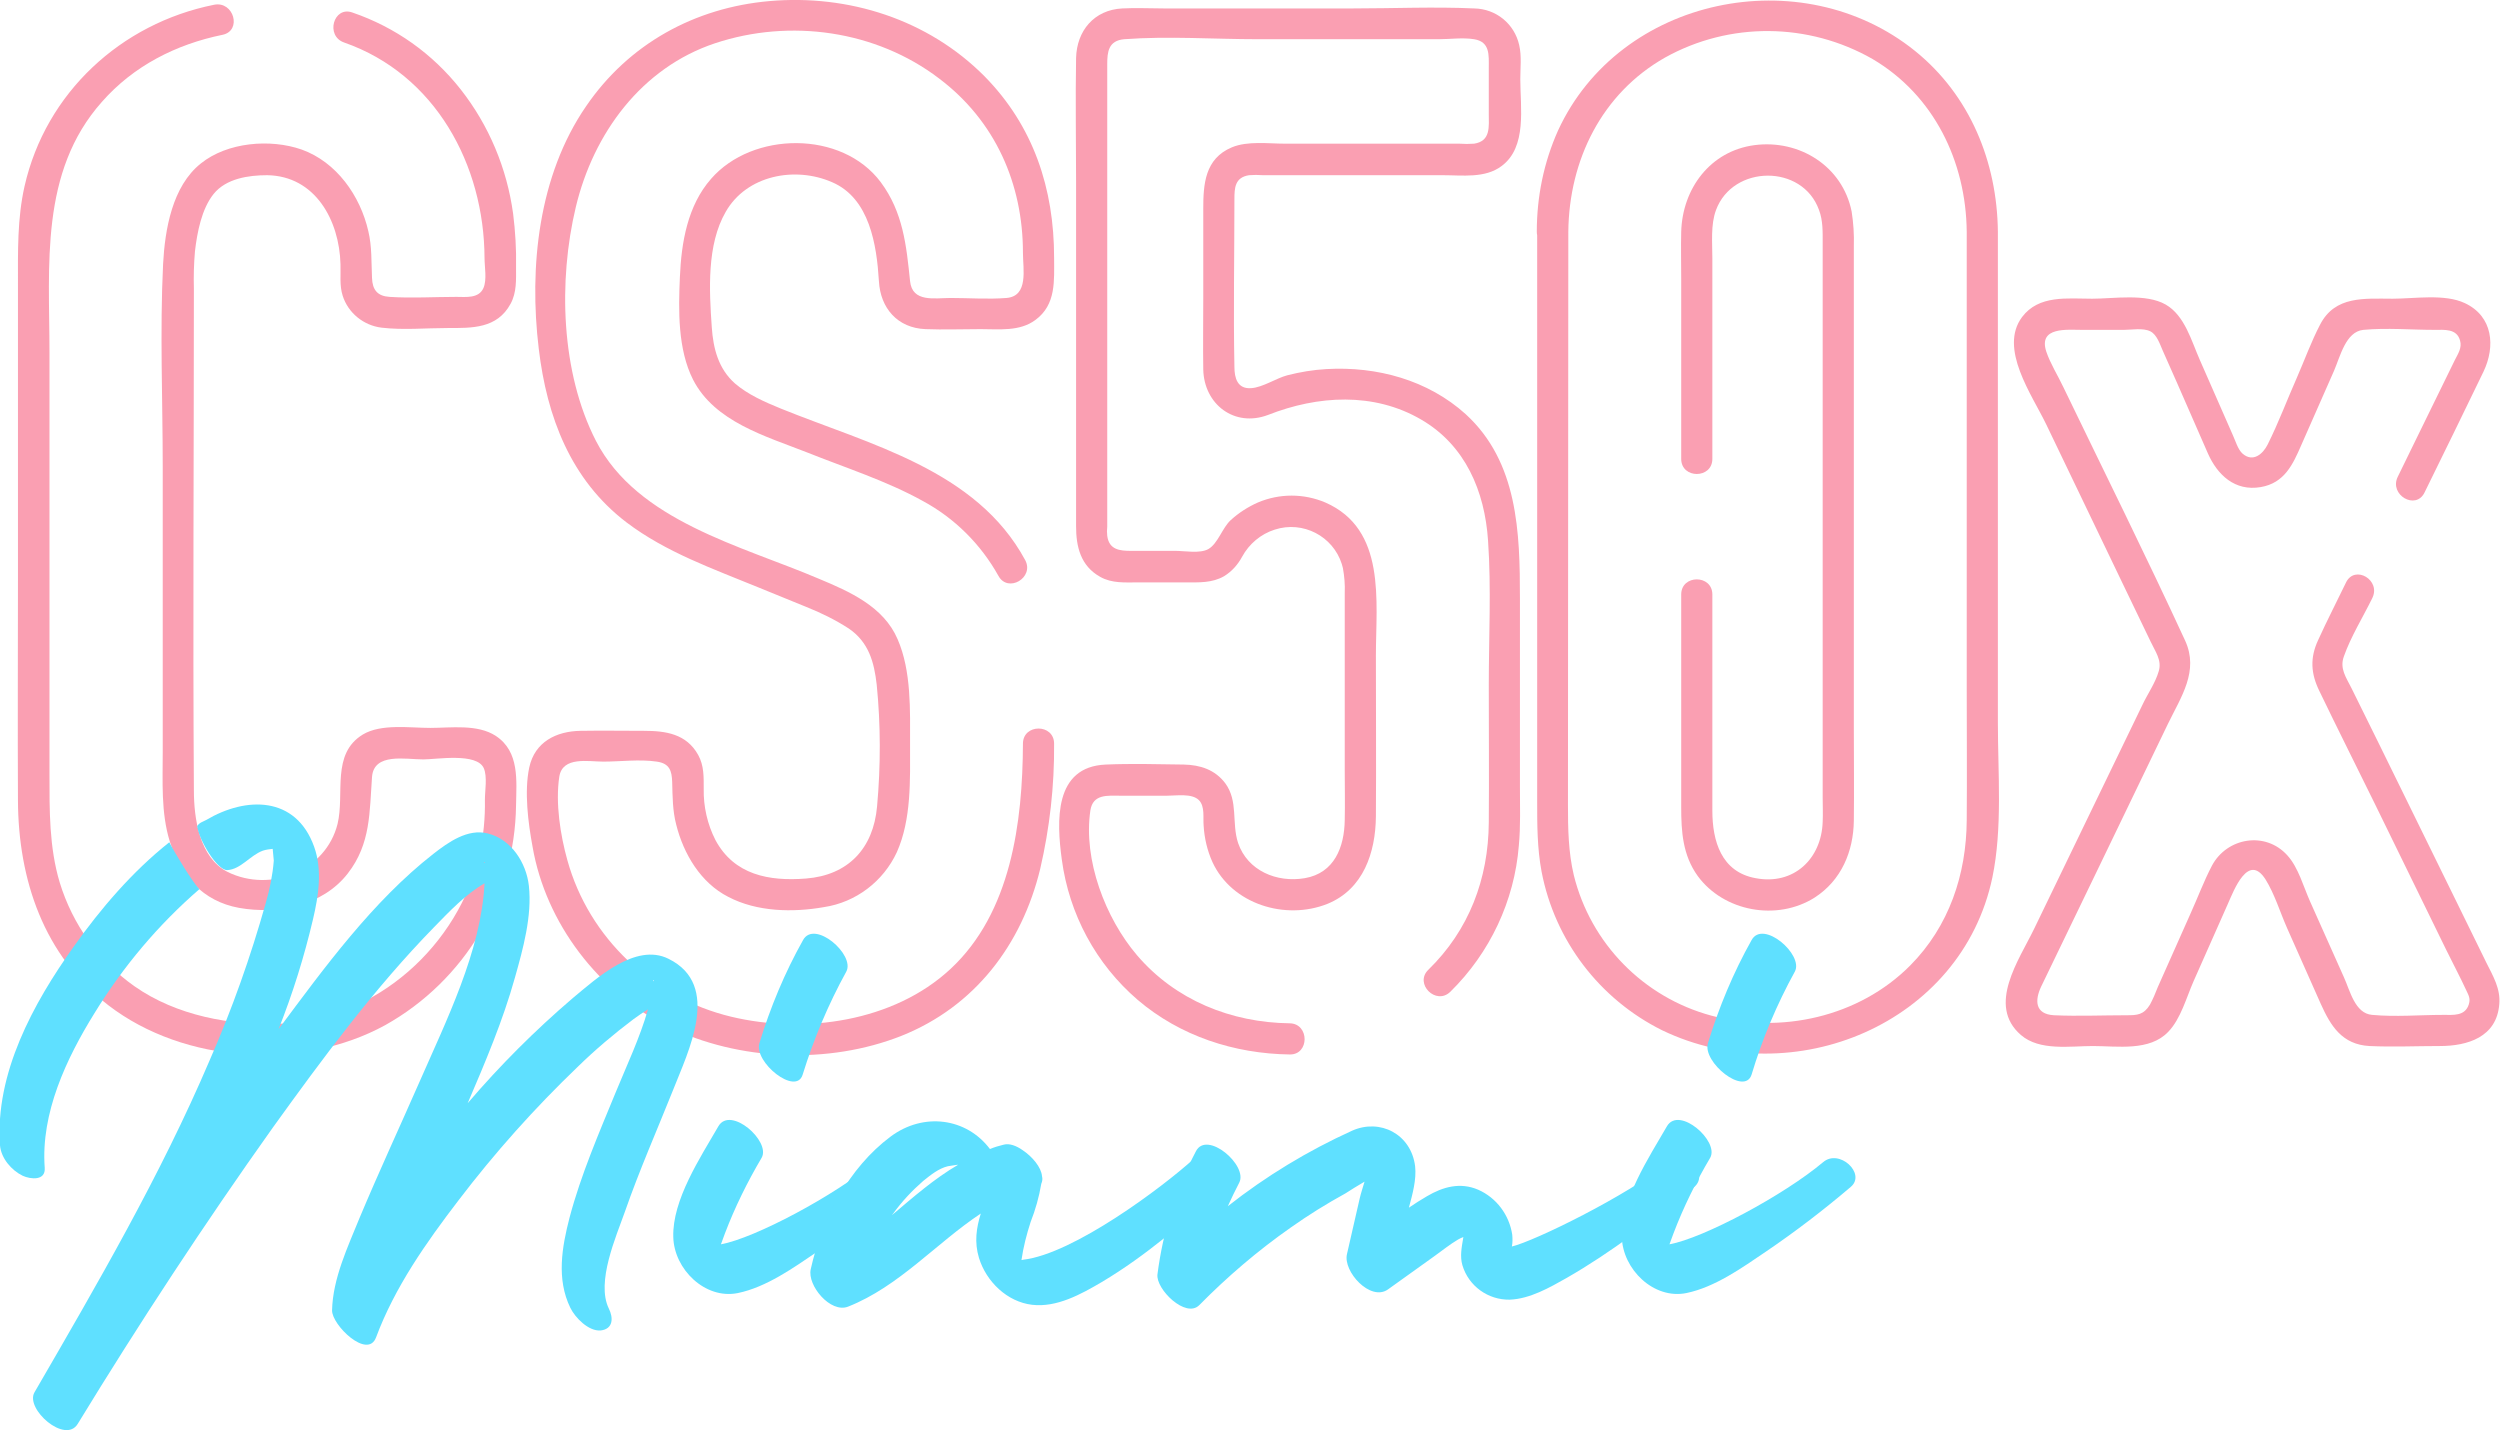 <?xml version="1.0" encoding="utf-8"?>
<!-- Generator: Adobe Illustrator 24.0.1, SVG Export Plug-In . SVG Version: 6.00 Build 0)  -->
<svg version="1.1" id="Layer_1" xmlns="http://www.w3.org/2000/svg" xmlns:xlink="http://www.w3.org/1999/xlink" x="0px" y="0px"
	 viewBox="0 0 682.1 390.2" style="enable-background:new 0 0 682.1 390.2;" xml:space="preserve">
<style type="text/css">
	.st0{fill:#FA9FB2;}
	.st1{fill:#5FE0FF;}
</style>
<title>logo-outline</title>
<path class="st0" d="M93.9,11.6c24.9,8.7,38.2,33.4,38.3,58.8c0,2.4,0.7,5.9-0.3,8.2c-1.3,2.9-4.8,2.4-7.4,2.4c-6,0-12.2,0.4-18.2,0
	c-3.3-0.2-4.7-1.9-4.8-5.2c-0.2-4.3,0-8.5-1-12.7c-2.2-9.7-8.7-18.9-18.2-22.3c-8.6-3-20.3-2-27.5,3.8c-7.8,6.2-9.8,18-10.3,27.4
	c-0.9,18.4-0.1,37.1-0.1,55.5v77.6c0,8.1-0.5,16.6,1.9,24.4c2.9,9.4,9,16.4,18.9,18.2c10.6,1.9,22.9-0.6,29.7-9.4
	c6.3-8.1,5.9-16.8,6.6-26.3c0.5-6.7,9.1-4.8,14-4.8c3.6,0,14.6-1.9,16.5,2.4c1,2.3,0.3,6.2,0.3,8.6c0.1,4.9-0.4,9.9-1.4,14.7
	c-5.7,25-28.2,45.3-54.2,46.4c-13.7,0.6-28.6-2.2-40-10.2c-9.8-6.9-16.9-16.9-20.4-28.3c-2.9-9.7-2.8-19.7-2.8-29.7v-115
	c0-23.6-2.7-49.2,14.3-68.3C36.4,18,48,12.1,60.7,9.5c5.4-1.1,3.1-9.3-2.3-8.2C33,6.4,12.5,25.3,6.7,50.8c-2,8.9-1.8,17.8-1.8,26.8
	v80.8c0,20-0.1,40,0,60c0.1,21.6,7,42.3,24.7,55.9c20.7,15.9,52.7,17.9,75.5,5.4c21.8-12.2,35.4-35.1,35.7-60
	c0.1-6.7,1-14.6-5.5-18.9c-5-3.3-12.3-2.2-17.9-2.2c-5.6,0-13.4-1.2-18.4,1.8c-8.7,5.3-4.9,16.1-6.9,24.4
	c-3.2,12.8-18.2,18.9-30,13.1c-7.7-3.9-9.2-14.6-9.2-22.3c-0.3-45.6,0-91.2,0-136.8c-0.1-3.4,0-6.9,0.3-10.3
	c0.6-5.1,1.8-11.5,5.1-15.6c3.4-4.2,9.5-5.1,14.6-5.1C86,48,92.6,60.1,92.9,72.1c0.1,2.9-0.3,5.8,0.6,8.6c1.5,4.7,5.7,8.1,10.6,8.7
	c5.9,0.7,12.1,0.1,18,0.1c6.7,0,13.5,0.2,17.2-6.6c1.7-3.1,1.5-6.6,1.5-10c0.1-4.9-0.2-9.8-0.8-14.6c-1.7-12.4-6.6-24.1-14.3-33.9
	C118,14.6,107.8,7.4,96.1,3.4C91,1.6,88.7,9.8,93.9,11.6L93.9,11.6z"/>
<path class="st0" d="M279.1,202.9c-0.1,21.4-3.2,46.1-19.8,61.5c-15.5,14.4-39.8,17.8-59.8,13c-21.3-5.1-38.8-21.4-44.7-42.7
	c-1.9-6.8-3.3-15.6-2.2-22.8c0.9-5.6,7.9-4.1,12-4.1c4.7,0,9.9-0.7,14.6,0c3.5,0.5,4.1,2.5,4.2,5.6c0.1,3.9,0.1,7.8,1.1,11.6
	c2,8,6.7,15.9,14.2,19.7c7.8,4.1,17.6,4.3,26.1,2.8c8.7-1.3,16.2-7,19.9-15c4-9,3.6-19.7,3.6-29.3c0-9.3,0.4-20.1-3.4-28.8
	c-3.8-8.9-13.1-13-21.5-16.5c-21.1-9-49.5-15.7-60.8-37.6c-9.6-18.7-10.3-43.7-5.5-63.8s17.9-38,38-44.7c20.5-6.8,43.9-3.5,61.1,9.6
	C271.6,33,279.1,50.2,279.1,69c0,4.4,1.6,11.8-4.5,12.3c-5,0.4-10.2,0-15.2,0c-4.4,0-10.5,1.3-11.1-4.6c-1-9.7-1.9-18.8-8-27
	c-10.6-14.2-35-13.9-46.3-0.9c-6.4,7.3-8.1,17.3-8.5,26.8c-0.4,9.1-0.6,19.7,3.6,28c5.9,11.5,19.8,15.4,31,19.8
	c10.5,4.2,21.8,7.8,31.7,13.3c8.7,4.7,15.8,11.8,20.6,20.4c2.6,4.8,9.9,0.5,7.3-4.3c-13.3-24.6-42.4-31.5-66.6-41.3
	c-4.4-1.8-9-3.8-12.6-6.9c-4.5-4-5.9-9.5-6.3-15.3c-0.7-10.1-1.4-22.5,3.8-31.5c5.7-10,18.9-12.5,29-8.1c10.3,4.4,12.2,17.2,12.8,27
	c0.4,7.4,5.1,12.8,12.7,13.1c5,0.2,10,0,15,0c5.1,0,10.7,0.7,15-2.5c5.7-4.2,5.1-10.7,5.1-17c0-18.8-5.6-35.9-19-49.5
	C253.2,5.3,231.5-1.6,209.9,0.3c-20.4,1.8-38.4,11.7-50,28.7c-13,18.9-15.6,43.9-12.9,66.2c2.2,18.5,8.7,35.7,23.9,47.3
	c10.8,8.2,23.7,12.7,36.1,17.8c4.3,1.8,8.7,3.5,13,5.3c4,1.6,7.9,3.5,11.6,5.9c5.4,3.7,6.9,9.1,7.6,15.3c1.1,11,1.1,22.2,0.1,33.2
	c-1,11.5-7.9,18.8-19.4,19.7c-10.1,0.8-19.6-1-24.7-10.5c-2.2-4.3-3.3-9.2-3.2-14c0-3.2,0.1-6.3-1.5-9.2c-3.2-5.8-8.9-6.6-14.8-6.6
	c-5.8,0-11.5-0.1-17.3,0c-6.6,0.1-12.5,3-14,10c-1.4,6.6-0.3,15.1,0.9,21.6c3.6,20.9,18,39.7,37,49.1c19.2,9.4,43.8,10.4,63.7,2.5
	c20-8,32.8-24.9,37.8-45.5c2.6-11.2,3.9-22.7,3.8-34.2C287.6,197.4,279.1,197.4,279.1,202.9L279.1,202.9z"/>
<path class="st0" d="M351.9,279.2c-16-0.2-31.2-6.3-41.7-18.6c-8.6-10.1-14.7-26-12.7-39.5c0.7-4.5,4.7-4,8.1-4h12.9
	c2.4,0,6.7-0.7,8.6,1.2c1.7,1.7,1.1,4.8,1.3,7c0.2,3.4,1,6.8,2.4,9.9c5.3,11.5,19.9,16,31.4,11.4c9.8-4,13.1-14,13.2-23.8
	c0.1-14.7,0-29.3,0-44c0-14.8,2.9-34.4-13.8-41.7c-5.9-2.5-12.5-2.5-18.4,0c-2.7,1.2-5.2,2.8-7.4,4.8c-2.3,2.1-3.5,6.4-6.1,7.9
	c-2.3,1.3-6.5,0.5-8.9,0.5h-12.2c-3.1,0-6-0.3-6.5-4.1c-0.1-0.8-0.1-1.7,0-2.5V17.5c0-3.3,0.3-6.4,4.6-6.8c12.1-0.9,24.5,0,36.6,0
	h49.2c3.1,0,6.6-0.5,9.7,0c4.4,0.7,4,4.4,4,7.8v12.5c0,3.5,0.6,7.5-4,8.2c-1.3,0.1-2.7,0.1-4,0h-47.6c-4.5,0-10.2-0.8-14.5,1
	c-7.4,3.1-7.8,10.1-7.8,16.9v24.5c0,6.4-0.1,12.8,0,19.2c0.2,9.5,8.5,15.9,17.7,12.4c13.5-5.3,28.8-6.3,41.8,1.3
	c12,7,17.3,19.5,18.2,33c0.9,13,0.2,26.3,0.2,39.4c0,12.5,0.1,25,0,37.5c-0.1,15.4-5.4,29.4-16.5,40.2c-3.9,3.8,2.1,9.8,6,6
	c10.8-10.6,17.5-24.8,18.7-39.9c0.5-5.3,0.3-10.8,0.3-16.1v-51.3c0-18-0.5-37.2-14.8-50.3c-10.3-9.3-24.2-13.1-38-12.3
	c-3.6,0.2-7.2,0.8-10.7,1.7c-3,0.8-6.7,3.3-9.8,3.5c-3.8,0.3-4.6-2.8-4.6-5.8c-0.3-15.2,0-30.5,0-45.7c0-3.1,0.1-6,4-6.6
	c1.2-0.1,2.5-0.1,3.8,0h49c5.4,0,11.6,0.9,16.1-2.5c7-5.2,5.1-16,5.1-23.7c0-3,0.4-6.3-0.3-9.3c-1.3-5.8-6.3-9.9-12.3-10
	c-10.9-0.5-22,0-32.9,0h-51.9c-3.7,0-7.5-0.2-11.2,0c-7.7,0.4-12.4,6.1-12.6,13.5c-0.2,11.3,0,22.7,0,34v93.8
	c0,5.5,1.2,10.8,6.6,13.8c3.2,1.8,6.8,1.5,10.3,1.5h12.9c3.7,0,7.3,0.2,10.6-1.7c2.1-1.3,3.7-3.1,4.9-5.3c1.9-3.5,5.1-6.2,8.9-7.4
	c7.7-2.5,15.9,1.8,18.3,9.4c0.1,0.4,0.2,0.7,0.3,1.1c0.4,2.2,0.6,4.5,0.5,6.8v48.5c0,4.5,0.1,8.9,0,13.4
	c-0.1,7.4-2.8,14.5-10.9,15.9c-7.6,1.3-15.6-2-18.2-9.6c-1.8-5.5,0.1-11.4-3.5-16.3c-2.8-3.7-6.8-5-11.3-5.1
	c-7.1-0.1-14.3-0.3-21.3,0c-14.2,0.6-13.4,15.5-12,25.9c2,14.9,9.3,28.5,20.7,38.3c11.6,9.9,26.4,14.7,41.5,14.9
	C357.3,287.8,357.3,279.3,351.9,279.2L351.9,279.2z"/>
<path class="st0" d="M427.9,63.2c0.2-19.5,9.1-37.7,26.4-47.5c17.6-9.8,39.1-9.6,56.6,0.4c16.8,9.9,25.5,28,25.7,47.1
	c0,2.8,0,5.6,0,8.4v115.9c0,12.1,0.1,24.2,0,36.3c-0.1,14.8-4.8,28.9-15.4,39.6c-14,14.1-35.3,18.8-54.3,13.7
	c-18.5-5-32.9-19.7-37.5-38.3c-1.5-6.3-1.6-12.8-1.6-19.2L427.9,63.2c0-5.5-8.5-5.5-8.5,0v155.4c0,6.4,0,12.8,1.2,19.2
	c3.6,18.8,15.8,34.8,32.9,43.3c35.7,17.2,81.7-1.7,90.1-41.7c2.8-13.5,1.5-28.5,1.5-42.2V73.1c0-3.3,0-6.6,0-9.9
	c-0.2-19-7.6-37.2-22.6-49.3c-31-25-80.6-14.8-97.4,21.7c-3.9,8.7-5.8,18.1-5.8,27.6C419.3,68.7,427.8,68.7,427.9,63.2z"/>
<path class="st0" d="M458.7,162.2v58c0,6.7,0.4,13.1,4.5,18.8c7.1,9.7,21.6,12.4,31.9,5.9c7.3-4.7,10.6-12.6,10.7-21
	c0.1-8.3,0-16.7,0-25V67.2c0.1-3.2-0.1-6.3-0.6-9.5c-2.5-12.4-14.3-19.7-26.5-18.1c-12.1,1.6-19.7,11.9-20,23.7
	c-0.1,4.2,0,8.4,0,12.6v49.3c0,5.5,8.5,5.5,8.5,0V70.6c0-4.3-0.5-9.3,1-13.3c4.6-12.4,23.6-12.6,28.1,0c1.1,2.9,1,6,1,9.1v151.3
	c0,2.2,0.1,4.4,0,6.5c-0.3,10.1-7.9,17.4-18.3,15.4c-9.4-1.7-11.8-10.2-11.8-18.4v-59C467.2,156.7,458.7,156.7,458.7,162.2
	L458.7,162.2z"/>
<path class="st0" d="M640.1,158.9c-2.5,5.2-5.2,10.4-7.6,15.7c-2.3,4.9-2,9.2,0.3,13.9c4.9,10.2,10,20.3,15,30.5l19.6,40.1
	c1.8,3.7,3.8,7.4,5.5,11.1c0.6,1.3,1.2,2.2,0.7,3.8c-1,3.3-4.3,2.9-6.9,2.9c-6.4,0-13.1,0.6-19.5,0c-4.7-0.4-6-6.6-7.7-10.3
	l-9.2-20.6c-1.8-4-3.2-9.3-6.2-12.6c-6-6.7-16.5-4.9-20.6,2.8c-2.2,4.2-3.9,8.8-5.9,13.2l-8.9,20c-0.6,1.6-1.3,3.2-2.1,4.7
	c-1.7,2.8-3.5,2.9-6.3,2.9c-6.6,0-13.3,0.3-19.9,0c-5.3-0.3-5.2-4.2-3.5-7.8l15.6-32.3l19-39.4c3.6-7.4,8.5-14.4,4.7-22.7
	c-10.7-23.2-22.1-46.1-33.2-69.1c-1.5-3.2-3.6-6.5-4.7-9.8c-2.2-6.8,5.7-5.9,9.8-5.9h11.4c2.1,0,5.2-0.6,7.2,0.4
	c1.8,0.9,2.6,3.5,3.4,5.3l3.9,8.8l8.4,19.2c2.6,5.9,7.4,10.4,14.4,9.2c6.5-1.1,8.8-6.2,11.1-11.5l8.9-20.2c1.7-3.9,3.2-10.7,8-11.2
	c6.4-0.6,13.1,0,19.5,0c2.6,0,6-0.4,6.9,2.9c0.6,2-0.6,3.7-1.4,5.3l-9.3,19l-6.3,12.9c-2.4,4.9,4.9,9.2,7.3,4.3
	c5.4-11,10.8-22,16.1-33c3.3-6.9,2.6-15.1-5.1-18.7c-5.5-2.6-13.8-1.2-19.7-1.2c-7.6,0-15.7-0.9-19.8,7.1c-2.4,4.6-4.2,9.6-6.3,14.4
	c-2.7,6.1-5,12.3-8,18.3c-1.3,2.6-4,4.9-6.8,2.5c-1.3-1.1-2-3.6-2.7-5.1l-9-20.5c-2.3-5.2-4.1-12.1-9.3-15.1
	c-5.4-3.1-14.2-1.6-20.1-1.6c-6.7,0-14.5-1.1-19.1,5c-6.4,8.6,2.7,21.2,6.6,29.3l20.7,43.1l7.8,16.2c1.2,2.6,3.1,5,2.2,8
	c-0.9,3.2-3.1,6.3-4.5,9.3l-9,18.6L555,253.4c-4.1,8.5-13,20.9-3.6,29c5.1,4.4,13.4,3,19.6,3c6.7,0,15.5,1.5,20.6-3.9
	c3.4-3.5,5-9.5,6.9-13.8l9.4-21.2c1.6-3.6,5.5-13.9,10.2-6.6c2.5,4,4,9,5.9,13.3l9.2,20.7c2.7,6,5.8,11.1,13.3,11.5
	c6.4,0.3,12.8,0,19.2,0c7.5,0,15.5-2.4,16.2-11.4c0.4-4.2-1.7-7.7-3.5-11.3l-7.6-15.5l-21.3-43.4l-7.9-16c-1.5-3-3.3-5.4-2.1-8.7
	c1.9-5.4,5.2-10.7,7.7-15.8C649.8,158.3,642.5,154,640.1,158.9L640.1,158.9z"/>
<path class="st1" d="M54.4,242.6c-11.2,9.7-20.8,21.1-28.6,33.8c-7.7,12.4-14.7,27.3-13.6,42.2c0.3,3.6-3.8,3.2-6,2.2
	c-3.1-1.5-5.9-4.8-6.2-8.3c-1.4-19.6,9.1-38.8,20.1-54.2c7.3-10.3,16-20.5,26.1-28.5C47.6,232.6,52.6,240.8,54.4,242.6z"/>
<path class="st1" d="M183.6,297.5c-4.4,11-9.2,21.9-13.1,33.1c-2.4,6.8-7.9,19.2-4.4,26.4c1.3,2.6,1.2,5.6-2.2,6
	c-3.3,0.3-7-3.5-8.3-6.2c-3.8-7.8-2.3-16.5-0.2-24.6c3.1-11.7,8-23,12.6-34.2c3-7.3,6.6-14.9,8.8-22.6c-1.4,0.8-2.7,1.8-4,2.7
	c-5.3,4-10.4,8.3-15.1,12.9c-11.8,11.3-22.7,23.5-32.6,36.5c-8.8,11.5-17.4,23.7-22.5,37.4c-2.3,6.1-12.1-3.4-12-7.4
	c0.2-8.7,4.3-17.3,7.5-25.2c5.2-12.4,10.9-24.7,16.3-37c7.2-16.5,16.9-35.8,17.8-54.3c-5.2,3-9.7,7.8-13.8,12
	c-16.3,16.7-30.4,35.8-44,54.7C55.7,334,38,361,21.2,388.5c-3.4,5.6-14.4-4.1-11.8-8.6c17.1-29.5,34.4-59.2,47.8-90.6
	c6.1-13.9,11.2-28.3,15.3-42.9c1.1-3.8,1.9-7.7,2.2-11.6c0-0.3-0.2-1.8-0.3-3.2c-0.9,0.1-1.8,0.2-2.7,0.5c-3.5,1.3-6,5.1-9.7,5.3
	c-2.7,0.1-7.7-8.1-8.2-12c0.6-1,1.6-1.2,2.5-1.7c10.8-6.4,24.4-6.6,29.4,7.3c2.3,6.4,1.2,13.4-0.3,19.8c-2.4,10.2-5.5,20.2-9.4,30
	c12.5-16.8,25.7-34.9,42.2-47.8c4.1-3.2,9.4-7,14.9-5.6c6.4,1.6,10.5,8,11.2,14.3c0.9,8.2-1.6,17.2-3.8,25
	c-3.3,11.8-8.1,23.1-12.9,34.3c8.8-10.3,18.4-19.9,28.7-28.7c6.4-5.3,17.1-15.2,26.1-10.7C197,268.8,187.7,287,183.6,297.5z
	 M132.1,235.2c-0.1,0-0.1,0.1,0.1,0.2c0,0,0,0,0,0C132.1,235.4,132.6,235.3,132.1,235.2z M178.4,267.8c0-0.3,0-0.5-0.1-0.4
	C178.2,267.4,178.2,267.6,178.4,267.8z"/>
<path class="st1" d="M246.2,323.8c-7.4,6.3-15.1,12.2-23.2,17.7c-6.5,4.4-13.9,9.7-21.7,11.3c-8.9,1.8-17.4-6.5-17.6-15.3
	c-0.3-10.1,7.4-21.7,12.3-30.2c3.3-5.7,14.4,4.1,11.8,8.6c-3.9,6.6-7.3,13.5-10,20.6c-0.4,1-0.7,2-1.1,3
	c9.3-1.7,31.2-13.4,41.9-22.4C243,313.3,250.4,320.2,246.2,323.8z M207.2,284.6c3-9.8,6.9-19.2,11.9-28.1c3.1-5.7,14.3,4,11.8,8.6
	c-4.9,8.9-8.9,18.4-11.9,28.1C217.2,299.1,205.6,289.8,207.2,284.6z"/>
<path class="st1" d="M333.9,323.8c-10.4,9.4-21.2,18.8-33.3,26c-5.6,3.3-12.3,7-19,6.2c-6.8-0.8-12.5-6.3-14.5-12.8
	c-1.3-4.3-0.7-8.2,0.5-12.1c-12.2,8.1-22.3,19.9-36.2,25.4c-4.8,1.9-11.2-5.8-10.2-10.2c3-13.6,10.4-27.7,21.8-36.2
	c9-6.7,20.7-5.1,27.1,3.4c1.2-0.5,2.5-0.9,3.8-1.2c1.5-0.4,3.4,0.3,5.1,1.5c2.7,1.8,5.1,4.7,5.3,7.1c0.2,0.7,0.1,1.4-0.2,2.1
	c-0.6,3.6-1.6,7.1-2.9,10.4c-1.1,3.4-2,6.9-2.5,10.4c0.2,0,0.4-0.1,0.5-0.1c13.7-1.6,37.9-19.7,46.5-27.5
	C330.1,312.2,338.1,320,333.9,323.8z M261.4,317.8c-0.1,0-0.1,0-0.2,0c-0.9,0.1-1.8,0.3-2.6,0.4c-2.5,0.6-4.7,2.4-6.7,4
	c-3.1,2.7-5.8,5.6-8.2,8.9c-0.1,0.1-0.2,0.2-0.3,0.4C249.2,326.6,254.9,321.6,261.4,317.8L261.4,317.8z"/>
<path class="st1" d="M462.2,323.9c-11.1,8.9-22.4,17.7-34.8,24.8c-4.6,2.6-10,5.7-15.5,5.9c-5.9,0.1-11.2-3.7-12.9-9.4
	c-0.7-2.4-0.2-4.9,0.2-7.3c0-0.1,0-0.3,0.1-0.4c-0.5,0.2-1,0.4-1.5,0.7c-2.2,1.3-4.3,3-6.4,4.5c-4.2,3-8.5,6.1-12.7,9.1
	c-4.8,3.4-12.3-4.9-11.2-9.6c1.2-5.1,2.3-10.2,3.5-15.3c0.3-1.3,0.8-2.8,1.3-4.5c-1.9,1.1-3.8,2.3-5.2,3.2
	c-5.1,2.8-10.1,5.9-14.9,9.3c-9,6.3-17.3,13.4-25,21.2c-3.7,3.7-11.9-4.4-11.4-8.4c1.5-11.7,5-23.1,10.5-33.6
	c3-5.8,14.3,3.9,11.8,8.6c-1.1,2.1-2.1,4.2-3.1,6.4c10.4-8.2,21.8-15.1,33.9-20.6c7.6-3.4,16.1,0.9,17.2,9.7
	c0.4,3.6-0.7,7.6-1.7,11.3c1.6-1.1,3.2-2.1,4.9-3.1c4.4-2.6,9.1-3.9,14-1.8c5,2.2,8.5,6.9,9.3,12.3c0.1,1.1,0.1,2.2-0.1,3.2
	c6.2-1.5,31.2-13.7,43.1-23.2C460,313.2,466.5,320.4,462.2,323.9z"/>
<path class="st1" d="M505,323.8c-7.4,6.3-15.1,12.2-23.2,17.7c-6.5,4.4-13.9,9.7-21.7,11.3c-8.9,1.8-17.4-6.5-17.6-15.3
	c-0.3-10.1,7.4-21.7,12.3-30.2c3.3-5.7,14.4,4.1,11.8,8.6c-3.9,6.6-7.3,13.5-10,20.6c-0.4,1-0.7,2-1.1,3
	c9.3-1.7,31.2-13.4,41.9-22.4C501.8,313.3,509.2,320.2,505,323.8z M466,284.6c3-9.8,6.9-19.2,11.9-28.1c3.1-5.7,14.3,4,11.8,8.6
	c-4.9,8.9-8.9,18.4-11.8,28.1C476,299.1,464.4,289.8,466,284.6z"/>
</svg>
